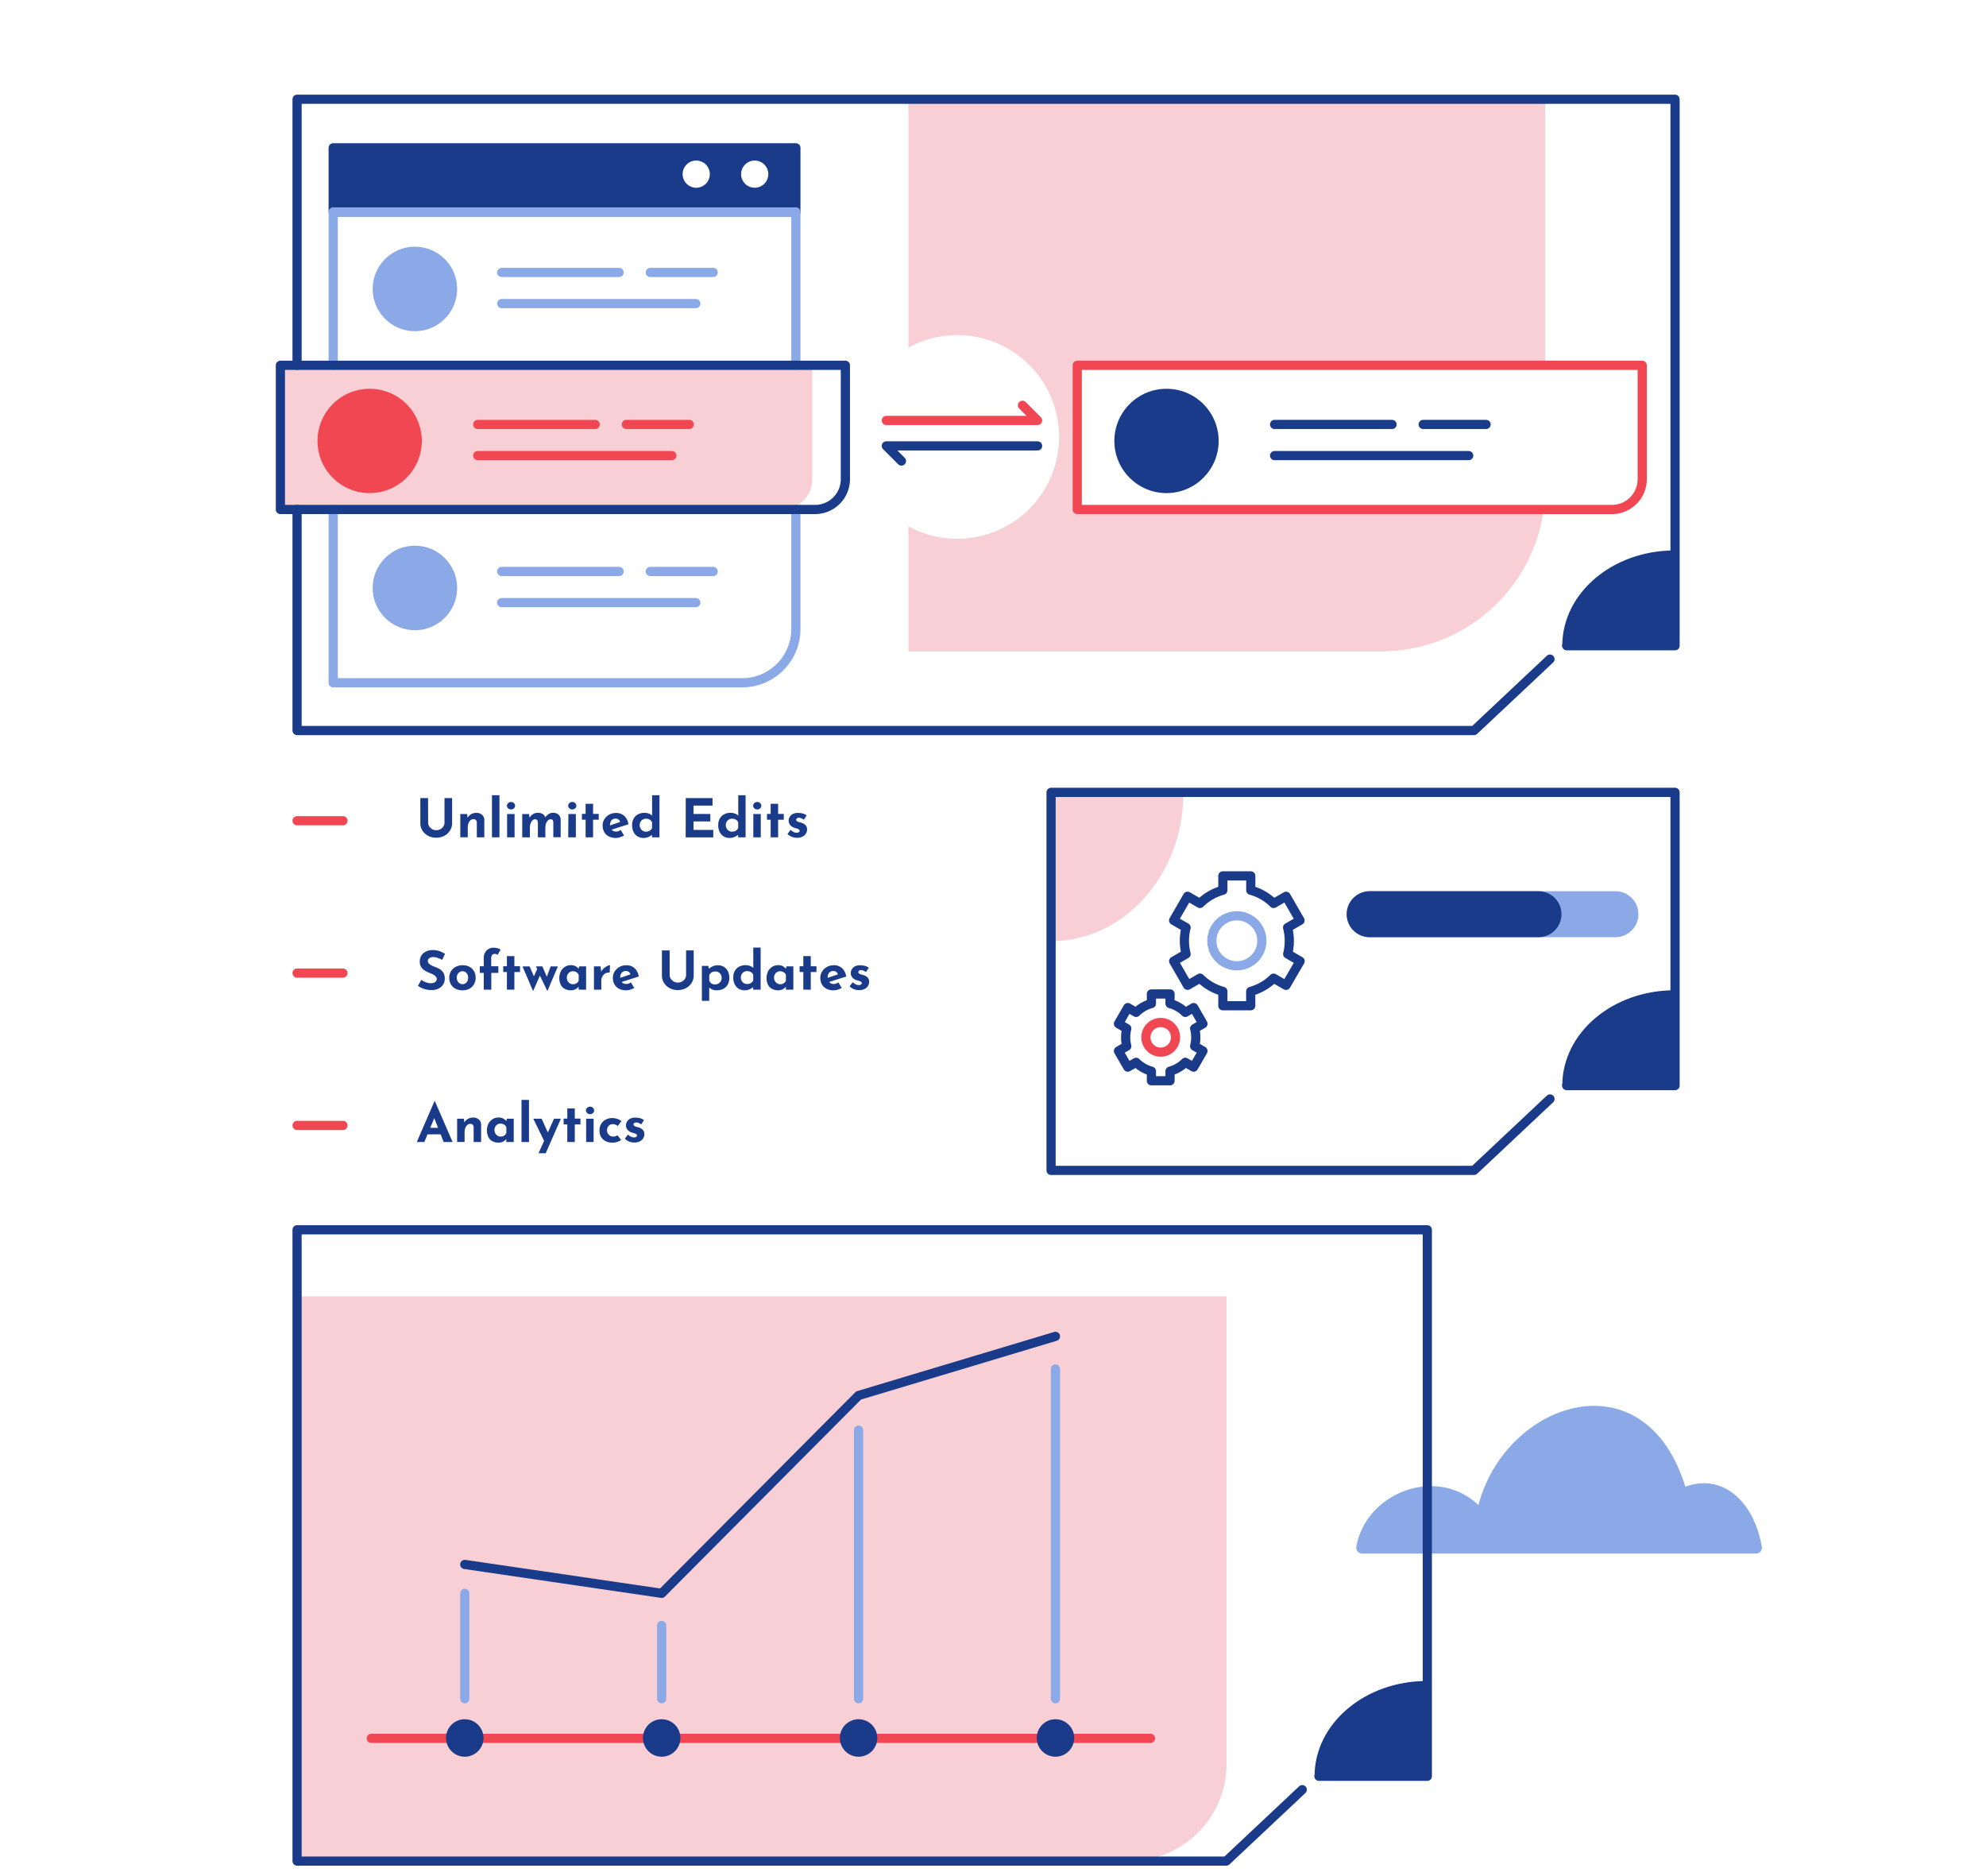 <svg xmlns="http://www.w3.org/2000/svg" viewBox="0 0 1080 1020"><defs><style>.cls-1{fill:#f7cfd5;}.cls-2{fill:#8ba9e7;}.cls-3{fill:#f14753;}.cls-4{fill:#1a3a8a;}.cls-5,.cls-6,.cls-7,.cls-8,.cls-9{fill:none;stroke-linecap:round;stroke-linejoin:round;}.cls-5,.cls-9{stroke:#1a3a8a;}.cls-5,.cls-7,.cls-8{stroke-width:5px;}.cls-6,.cls-7{stroke:#8ba9e7;}.cls-6,.cls-9{stroke-width:25px;}.cls-8{stroke:#f14753;}</style></defs><g id="Layer_3" data-name="Layer 3"><path class="cls-1" d="M152.48,198.6H441.7a0,0,0,0,1,0,0v61.88A16.48,16.48,0,0,1,425.22,277H152.48a0,0,0,0,1,0,0V198.6A0,0,0,0,1,152.48,198.6Z"/><path class="cls-1" d="M161.55,704.83H667a0,0,0,0,1,0,0v254.1a52.91,52.91,0,0,1-52.91,52.91H161.55a0,0,0,0,1,0,0v-307A0,0,0,0,1,161.55,704.83Z"/><path class="cls-2" d="M740.76,844.66H954.9a3.23,3.23,0,0,0,3.19-3.74c-4.2-24.3-21-40.11-41.6-32.64-22.16-71.68-97.67-46.41-112.51,10-22.92-21.67-61.12-6.71-66.4,22.59A3.23,3.23,0,0,0,740.76,844.66Z"/><circle class="cls-2" cx="225.63" cy="157.09" r="22.98"/><circle class="cls-3" cx="201.02" cy="239.73" r="28.36"/><circle class="cls-4" cx="634.35" cy="239.73" r="28.36"/><path class="cls-4" d="M910.58,351.08h-61c0-28.61,27.31-51.81,61-51.81Z"/><path class="cls-4" d="M775.86,965.74h-61c0-28.62,27.31-51.81,61-51.81Z"/><path class="cls-4" d="M910.58,590.22h-61c0-28.62,27.31-51.82,61-51.82Z"/><path class="cls-1" d="M571.58,430.79h72c0,44.69-32.23,80.91-72,80.91Z"/><circle class="cls-2" cx="225.63" cy="319.66" r="22.98"/><path class="cls-4" d="M181.19,80.37v34.84H432.8V80.37Zm197.47,21.7A7.39,7.39,0,1,1,386,94.69,7.38,7.38,0,0,1,378.66,102.07Zm31.76,0a7.39,7.39,0,1,1,7.39-7.38A7.39,7.39,0,0,1,410.42,102.07Z"/><path class="cls-1" d="M585.81,198.6V277H839.46a89.15,89.15,0,0,1-88.33,77.13H494v-68A55.36,55.36,0,1,0,494,189V54h346.3V198.6Z"/></g><g id="Layer_2" data-name="Layer 2"><rect class="cls-5" x="181.19" y="80.37" width="251.61" height="34.84"/><line class="cls-6" x1="744.83" y1="497.04" x2="878.48" y2="497.04"/><line class="cls-7" x1="272.83" y1="148.12" x2="336.69" y2="148.12"/><line class="cls-7" x1="353.63" y1="148.12" x2="387.84" y2="148.12"/><line class="cls-7" x1="272.83" y1="165.06" x2="378.39" y2="165.06"/><line class="cls-8" x1="259.8" y1="230.76" x2="323.66" y2="230.76"/><line class="cls-8" x1="340.6" y1="230.76" x2="374.81" y2="230.76"/><line class="cls-8" x1="259.8" y1="247.7" x2="365.36" y2="247.7"/><line class="cls-7" x1="272.83" y1="310.69" x2="336.69" y2="310.69"/><line class="cls-7" x1="353.63" y1="310.69" x2="387.84" y2="310.69"/><line class="cls-7" x1="272.83" y1="327.63" x2="378.39" y2="327.63"/><polyline class="cls-7" points="181.19 198.6 181.19 115.21 432.8 115.21 432.8 198.6"/><path class="cls-7" d="M432.8,277V342a29.22,29.22,0,0,1-29.22,29.21H181.19V277"/><path class="cls-5" d="M152.48,198.6H459.72a0,0,0,0,1,0,0v61.88A16.48,16.48,0,0,1,443.24,277H152.48a0,0,0,0,1,0,0V198.6A0,0,0,0,1,152.48,198.6Z"/><line class="cls-5" x1="693.13" y1="230.76" x2="756.99" y2="230.76"/><line class="cls-5" x1="773.93" y1="230.76" x2="808.14" y2="230.76"/><line class="cls-5" x1="693.13" y1="247.7" x2="798.69" y2="247.7"/><path class="cls-8" d="M585.81,198.6H893.05a0,0,0,0,1,0,0v61.88A16.48,16.48,0,0,1,876.57,277H585.81a0,0,0,0,1,0,0V198.6A0,0,0,0,1,585.81,198.6Z"/><polyline class="cls-5" points="161.55 198.6 161.55 53.96 910.9 53.96 910.9 351.08 851.97 351.08"/><polyline class="cls-5" points="161.55 276.95 161.55 397.18 801.59 397.18 842.9 358.35"/><polyline class="cls-5" points="708.18 973.01 666.87 1011.84 161.55 1011.84 161.55 668.62 776.18 668.62 776.18 965.74 717.25 965.74"/><polyline class="cls-5" points="842.9 597.48 801.59 636.32 571.58 636.32 571.58 430.79 910.9 430.79 910.9 590.22 851.97 590.22"/><polyline class="cls-5" points="564.25 242.43 481.99 242.43 490.22 250.66"/><polyline class="cls-8" points="481.99 228.59 564.25 228.59 556.03 220.36"/><line class="cls-8" x1="201.92" y1="945.11" x2="625.66" y2="945.11"/><circle class="cls-4" cx="252.74" cy="944.91" r="10.19"/><line class="cls-7" x1="252.74" y1="866.27" x2="252.74" y2="923.57"/><circle class="cls-4" cx="359.82" cy="944.91" r="10.19"/><line class="cls-7" x1="359.82" y1="883.75" x2="359.82" y2="923.57"/><circle class="cls-4" cx="466.9" cy="944.91" r="10.19"/><line class="cls-7" x1="466.9" y1="777.54" x2="466.9" y2="923.57"/><circle class="cls-4" cx="573.97" cy="944.91" r="10.19"/><line class="cls-7" x1="573.97" y1="744.31" x2="573.97" y2="923.57"/><polyline class="cls-5" points="252.74 850.56 359.82 866.27 466.9 758.7 573.97 726.56"/><line class="cls-8" x1="161.55" y1="446.21" x2="186.5" y2="446.21"/><line class="cls-8" x1="161.55" y1="529.05" x2="186.5" y2="529.05"/><line class="cls-8" x1="161.55" y1="611.88" x2="186.5" y2="611.88"/><line class="cls-9" x1="744.83" y1="497.04" x2="836.64" y2="497.04"/><circle class="cls-7" cx="672.61" cy="511.49" r="13.6"/><path class="cls-5" d="M701.12,511.49a28.45,28.45,0,0,0-.92-7.19l6.75-3.89-7.57-13.12-6.76,3.9A28.5,28.5,0,0,0,680.18,484v-7.8H665V484a28.5,28.5,0,0,0-12.44,7.19l-6.76-3.9-7.57,13.12L645,504.3a28.86,28.86,0,0,0,0,14.38l-6.75,3.89,7.57,13.12,6.76-3.9A28.39,28.39,0,0,0,665,539v7.81h15.15V539a28.39,28.39,0,0,0,12.44-7.18l6.76,3.9L707,522.57l-6.75-3.89A28.45,28.45,0,0,0,701.12,511.49Z"/><circle class="cls-8" cx="631.2" cy="563.97" r="8.06"/><path class="cls-5" d="M650.27,564a19.1,19.1,0,0,0-.61-4.81l4.51-2.6-5.06-8.78-4.52,2.61a19.06,19.06,0,0,0-8.32-4.8v-5.22H626.14v5.22a19,19,0,0,0-8.32,4.8l-4.52-2.61-5.07,8.78,4.52,2.6a19.23,19.23,0,0,0,0,9.61l-4.52,2.61,5.07,8.77,4.52-2.61a19,19,0,0,0,8.32,4.81v5.21h10.13v-5.21a19.08,19.08,0,0,0,8.32-4.81l4.52,2.61,5.06-8.77-4.51-2.61A19,19,0,0,0,650.27,564Z"/><path class="cls-4" d="M232.82,447.35a3.55,3.55,0,0,0,.61,1.94A4.86,4.86,0,0,0,235,450.8a4.37,4.37,0,0,0,2.19.58,4.64,4.64,0,0,0,2.32-.58,4.59,4.59,0,0,0,1.61-1.51,3.54,3.54,0,0,0,.6-1.94V433.89h4.14v13.54a7.46,7.46,0,0,1-1.16,4.16,8.05,8.05,0,0,1-3.13,2.85,9.36,9.36,0,0,1-4.38,1,9.22,9.22,0,0,1-4.33-1,8.1,8.1,0,0,1-3.12-2.85,7.46,7.46,0,0,1-1.16-4.16V433.89h4.2Z"/><path class="cls-4" d="M254,442.56l.32,2.26-.06-.2a5.29,5.29,0,0,1,1.89-1.93,5.69,5.69,0,0,1,3-.74,4.35,4.35,0,0,1,3,1.06,3.58,3.58,0,0,1,1.23,2.74v9.48H259.3v-8a2.18,2.18,0,0,0-.45-1.35,1.73,1.73,0,0,0-1.41-.51,2.42,2.42,0,0,0-1.62.61,4,4,0,0,0-1.07,1.65,7.13,7.13,0,0,0-.38,2.41v5.16h-4.06V442.56Z"/><path class="cls-4" d="M267.54,432.35h4.06v22.88h-4.06Z"/><path class="cls-4" d="M275.69,438.07a1.8,1.8,0,0,1,.71-1.48,2.34,2.34,0,0,1,1.52-.58,2.22,2.22,0,0,1,1.49.58,1.83,1.83,0,0,1,.68,1.48,1.79,1.79,0,0,1-.68,1.46,2.26,2.26,0,0,1-1.49.57,2.38,2.38,0,0,1-1.52-.57A1.76,1.76,0,0,1,275.69,438.07Zm.08,4.49h4.06v12.67h-4.06Z"/><path class="cls-4" d="M287.69,442.56l.32,2.23-.06-.17a5.74,5.74,0,0,1,1.89-2,5,5,0,0,1,2.72-.71,5.42,5.42,0,0,1,1.84.29,3.48,3.48,0,0,1,1.35.86,3,3,0,0,1,.76,1.46l-.15,0a6.72,6.72,0,0,1,2-1.91,4.35,4.35,0,0,1,2.39-.73,4.19,4.19,0,0,1,3,1.06,3.69,3.69,0,0,1,1.15,2.74v9.51h-4V447.4a3.88,3.88,0,0,0-.26-1.37,1.15,1.15,0,0,0-1.08-.6,2.27,2.27,0,0,0-1.66.68,4.19,4.19,0,0,0-1,1.74,7.36,7.36,0,0,0-.33,2.19v5.19h-4.06V447.4a3.12,3.12,0,0,0-.31-1.37,1.22,1.22,0,0,0-1.11-.6,2.14,2.14,0,0,0-1.61.68,4.32,4.32,0,0,0-1,1.73,7,7,0,0,0-.33,2.14v5.25H284V442.56Z"/><path class="cls-4" d="M309,438.07a1.8,1.8,0,0,1,.71-1.48,2.34,2.34,0,0,1,1.52-.58,2.22,2.22,0,0,1,1.49.58,1.84,1.84,0,0,1,.69,1.48,1.8,1.8,0,0,1-.69,1.46,2.26,2.26,0,0,1-1.49.57,2.38,2.38,0,0,1-1.52-.57A1.76,1.76,0,0,1,309,438.07Zm.09,4.49h4.06v12.67H309Z"/><path class="cls-4" d="M318.46,437h4.06v5.51h3.07v3.16h-3.07v9.57h-4.06v-9.57h-2V442.5h2Z"/><path class="cls-4" d="M334.93,455.58a8.21,8.21,0,0,1-3.93-.87,5.93,5.93,0,0,1-2.45-2.41,7.23,7.23,0,0,1-.84-3.53,6.21,6.21,0,0,1,1-3.45,7,7,0,0,1,2.64-2.45A7.47,7.47,0,0,1,335,442a6.45,6.45,0,0,1,4.48,1.58,7.75,7.75,0,0,1,2.28,4.57l-9.86,3.13L331,449l7.13-2.41-.84.38a2.94,2.94,0,0,0-.83-1.32,2.47,2.47,0,0,0-1.78-.57,2.94,2.94,0,0,0-1.58.42,2.75,2.75,0,0,0-1,1.19,4.67,4.67,0,0,0,.07,3.8,2.87,2.87,0,0,0,1.19,1.2,3.37,3.37,0,0,0,1.68.41,3.81,3.81,0,0,0,1.29-.23,7,7,0,0,0,1.23-.61l1.8,3a10.16,10.16,0,0,1-2.19.93A7.87,7.87,0,0,1,334.93,455.58Z"/><path class="cls-4" d="M349.9,455.58a6,6,0,0,1-3.17-.83,5.78,5.78,0,0,1-2.19-2.39,8.09,8.09,0,0,1-.79-3.71,7.17,7.17,0,0,1,.87-3.65,5.71,5.71,0,0,1,2.38-2.29,7.61,7.61,0,0,1,5.75-.41,4.53,4.53,0,0,1,1.87,1.16V432.35h4v22.88h-4.06v-2.46l.32.87a10.48,10.48,0,0,1-2.2,1.38A6.71,6.71,0,0,1,349.9,455.58Zm1.33-3.42a4.27,4.27,0,0,0,1.44-.22,3.28,3.28,0,0,0,1.1-.64,3.79,3.79,0,0,0,.82-1.05v-3.11a2.82,2.82,0,0,0-.71-1.09,3.34,3.34,0,0,0-1.16-.69,4.43,4.43,0,0,0-1.49-.25,3.24,3.24,0,0,0-1.67.45,3.45,3.45,0,0,0-1.23,1.23,3.5,3.5,0,0,0-.46,1.8,3.61,3.61,0,0,0,.46,1.83,3.52,3.52,0,0,0,1.23,1.28A3.25,3.25,0,0,0,351.23,452.16Z"/><path class="cls-4" d="M372.92,433.89h14.56V438H377.13v4.55h9.16v4.06h-9.16v4.61h10.75v4.06h-15Z"/><path class="cls-4" d="M396.73,455.58a6,6,0,0,1-3.16-.83,5.65,5.65,0,0,1-2.19-2.39,8.09,8.09,0,0,1-.8-3.71,7.17,7.17,0,0,1,.87-3.65,5.76,5.76,0,0,1,2.38-2.29,7.25,7.25,0,0,1,3.42-.79,7.35,7.35,0,0,1,2.34.38,4.67,4.67,0,0,1,1.87,1.16V432.35h4v22.88h-4.06v-2.46l.32.87a10.3,10.3,0,0,1-2.21,1.38A6.71,6.71,0,0,1,396.73,455.58Zm1.33-3.42a4.23,4.23,0,0,0,1.44-.22,3.18,3.18,0,0,0,1.1-.64,3.82,3.82,0,0,0,.83-1.05v-3.11a2.94,2.94,0,0,0-.71-1.09,3.44,3.44,0,0,0-1.16-.69,4.49,4.49,0,0,0-1.5-.25,3.21,3.21,0,0,0-1.66.45,3.4,3.4,0,0,0-1.24,1.23,3.6,3.6,0,0,0-.46,1.8,3.71,3.71,0,0,0,.46,1.83,3.46,3.46,0,0,0,1.24,1.28A3.22,3.22,0,0,0,398.06,452.16Z"/><path class="cls-4" d="M409.58,438.07a1.8,1.8,0,0,1,.71-1.48,2.34,2.34,0,0,1,1.52-.58,2.22,2.22,0,0,1,1.49.58,1.84,1.84,0,0,1,.69,1.48,1.8,1.8,0,0,1-.69,1.46,2.26,2.26,0,0,1-1.49.57,2.38,2.38,0,0,1-1.52-.57A1.76,1.76,0,0,1,409.58,438.07Zm.08,4.49h4.06v12.67h-4.06Z"/><path class="cls-4" d="M419.09,437h4.06v5.51h3.07v3.16h-3.07v9.57h-4.06v-9.57h-2V442.5h2Z"/><path class="cls-4" d="M433.44,455.49a7.58,7.58,0,0,1-2.91-.55,6.41,6.41,0,0,1-2.28-1.53l1.68-2.24a7.32,7.32,0,0,0,1.73,1.21,3.54,3.54,0,0,0,1.44.36,3.43,3.43,0,0,0,.88-.1,1.45,1.45,0,0,0,.62-.32.73.73,0,0,0,.23-.57.89.89,0,0,0-.39-.78,3.45,3.45,0,0,0-1-.48l-1.3-.39a4.73,4.73,0,0,1-2.51-1.61,3.83,3.83,0,0,1-.77-2.3,4.1,4.1,0,0,1,.51-1.93,4.15,4.15,0,0,1,1.62-1.63,5.75,5.75,0,0,1,2.89-.65,10,10,0,0,1,2.7.32,6.55,6.55,0,0,1,2.08,1l-1.53,2.38a6.07,6.07,0,0,0-1.24-.74,3.58,3.58,0,0,0-1.26-.33,2.14,2.14,0,0,0-.88.11,1.62,1.62,0,0,0-.57.38.77.77,0,0,0-.2.49.94.94,0,0,0,.42.87,3.33,3.33,0,0,0,1.14.5c.47.11.92.25,1.37.4a5.37,5.37,0,0,1,1.59.79,3.27,3.27,0,0,1,1.4,2.81,4.3,4.3,0,0,1-.6,2.19,4.43,4.43,0,0,1-1.8,1.67A6.56,6.56,0,0,1,433.44,455.49Z"/><path class="cls-4" d="M240.45,521.88a16.46,16.46,0,0,0-2.48-1.1,7.25,7.25,0,0,0-2.36-.43,3.66,3.66,0,0,0-2.15.55,1.87,1.87,0,0,0-.78,1.65,1.89,1.89,0,0,0,.59,1.35,6,6,0,0,0,1.54,1.06,20.26,20.26,0,0,0,2,.84,15.69,15.69,0,0,1,1.84.82,7.17,7.17,0,0,1,1.64,1.19,5.39,5.39,0,0,1,1.16,1.77,6.87,6.87,0,0,1,.43,2.6,5.7,5.7,0,0,1-.84,3,6.12,6.12,0,0,1-2.46,2.25,8.54,8.54,0,0,1-4,.86,13.2,13.2,0,0,1-2.48-.25,12.87,12.87,0,0,1-2.48-.75,12.55,12.55,0,0,1-2.35-1.29l1.85-3.28a10.34,10.34,0,0,0,3.42,1.62,6.48,6.48,0,0,0,1.66.23,5.74,5.74,0,0,0,1.52-.21,2.87,2.87,0,0,0,1.28-.74,2,2,0,0,0,.5-1.45A1.8,1.8,0,0,0,237,531a4.2,4.2,0,0,0-1.13-1,8.9,8.9,0,0,0-1.55-.75c-.66-.25-1.33-.54-2-.87a10.14,10.14,0,0,1-2-1.21,5.43,5.43,0,0,1-1.48-1.77,5.51,5.51,0,0,1-.56-2.59,6,6,0,0,1,.83-3.22,5.8,5.8,0,0,1,2.33-2.16,8.21,8.21,0,0,1,3.48-.89,12.17,12.17,0,0,1,4.19.61,15,15,0,0,1,2.89,1.45Z"/><path class="cls-4" d="M244.31,531.57a6.65,6.65,0,0,1,.91-3.48,6.45,6.45,0,0,1,2.57-2.42,7.93,7.93,0,0,1,3.8-.89,7.67,7.67,0,0,1,3.77.89,6.14,6.14,0,0,1,2.45,2.42,7,7,0,0,1,.85,3.48,7.1,7.1,0,0,1-.85,3.49,6.21,6.21,0,0,1-2.45,2.45,7.69,7.69,0,0,1-3.83.9,8.31,8.31,0,0,1-3.73-.81,6,6,0,0,1-2.56-2.35A7,7,0,0,1,244.31,531.57Zm4.09,0a3.88,3.88,0,0,0,.4,1.78,3.24,3.24,0,0,0,1.11,1.26,2.73,2.73,0,0,0,1.56.47,2.88,2.88,0,0,0,1.65-.47,3,3,0,0,0,1.08-1.26,4.51,4.51,0,0,0,0-3.58,3.05,3.05,0,0,0-1.08-1.25,2.88,2.88,0,0,0-1.65-.46,2.72,2.72,0,0,0-1.56.46,3.28,3.28,0,0,0-1.11,1.25A3.85,3.85,0,0,0,248.4,531.6Z"/><path class="cls-4" d="M263.07,538.06v-9.13h-2.15v-3.6h2.15v-4.4a5.81,5.81,0,0,1,1.44-4.08,5.33,5.33,0,0,1,4.16-1.58,7.39,7.39,0,0,1,1.81.25,4.92,4.92,0,0,1,1.75.79l-1.71,2.93a1.36,1.36,0,0,0-.68-.5,2.27,2.27,0,0,0-.74-.13,1.86,1.86,0,0,0-1.42.58,2.59,2.59,0,0,0-.55,1.85v4.29H271v3.6h-3.83v9.13Z"/><path class="cls-4" d="M275.66,519.82h4.06v5.51h3.07v3.16h-3.07v9.57h-4.06v-9.57h-2v-3.16h2Z"/><path class="cls-4" d="M294.94,525.39l2.79,6.53L297,532l2.44-6.58h3.94l-5.71,13.43-4.06-8.41-3.71,8.41-5.77-13.43H288l3.07,7.05-1.39-.2,2.44-5.4-.67-1.45Z"/><path class="cls-4" d="M310.49,538.41a7.07,7.07,0,0,1-3.21-.71,5.28,5.28,0,0,1-2.28-2.19,8.61,8.61,0,0,1,0-7.48,6.44,6.44,0,0,1,2.29-2.42,5.79,5.79,0,0,1,3-.86,5.3,5.3,0,0,1,2.86.63,7.31,7.31,0,0,1,1.61,1.37l-.18.5.38-1.86h3.77v12.67h-4.06v-2.75l.32.87s-.16.11-.35.33a5.83,5.83,0,0,1-.86.79,5.38,5.38,0,0,1-1.39.78A5.24,5.24,0,0,1,310.49,538.41Zm1.16-3.3a3.81,3.81,0,0,0,1.3-.22,3,3,0,0,0,1-.64,3.72,3.72,0,0,0,.75-1.06v-3.1A2.88,2.88,0,0,0,314,529a3.12,3.12,0,0,0-1.1-.69,3.78,3.78,0,0,0-1.42-.25,3,3,0,0,0-1.61.45,3.29,3.29,0,0,0-1.17,1.23,3.85,3.85,0,0,0,0,3.63,3.41,3.41,0,0,0,1.23,1.27A3.17,3.17,0,0,0,311.65,535.11Z"/><path class="cls-4" d="M326.61,525.39l.38,3.48-.09-.52a5.81,5.81,0,0,1,1.51-1.93,8.5,8.5,0,0,1,1.9-1.23,3.8,3.8,0,0,1,1.43-.44l-.2,4.06a3.64,3.64,0,0,0-2.44.47,4.27,4.27,0,0,0-1.56,1.68,4.52,4.52,0,0,0-.55,2.15v4.95h-4V525.39Z"/><path class="cls-4" d="M340.5,538.41a8.15,8.15,0,0,1-3.93-.87,5.93,5.93,0,0,1-2.45-2.41,7.23,7.23,0,0,1-.84-3.53,6.21,6.21,0,0,1,1-3.45,7,7,0,0,1,2.63-2.45,7.51,7.51,0,0,1,3.69-.92,6.47,6.47,0,0,1,4.48,1.58,7.69,7.69,0,0,1,2.27,4.57l-9.86,3.13-.89-2.2,7.13-2.41-.84.38a3.08,3.08,0,0,0-.83-1.32,2.47,2.47,0,0,0-1.78-.57,2.94,2.94,0,0,0-1.58.42,2.77,2.77,0,0,0-1.05,1.19,4.28,4.28,0,0,0-.36,1.82,4.08,4.08,0,0,0,.44,2,2.89,2.89,0,0,0,1.19,1.21,3.48,3.48,0,0,0,1.68.4,3.81,3.81,0,0,0,1.29-.23,7.4,7.4,0,0,0,1.23-.61l1.8,3a10.66,10.66,0,0,1-2.19.92A7.53,7.53,0,0,1,340.5,538.41Z"/><path class="cls-4" d="M364.16,530.18a3.55,3.55,0,0,0,.61,1.94,4.76,4.76,0,0,0,1.61,1.51,4.37,4.37,0,0,0,2.19.58,4.67,4.67,0,0,0,2.32-.58,4.59,4.59,0,0,0,1.61-1.51,3.54,3.54,0,0,0,.6-1.94V516.72h4.14v13.54a7.46,7.46,0,0,1-1.16,4.16,8.05,8.05,0,0,1-3.13,2.85,9.37,9.37,0,0,1-4.38,1,9.22,9.22,0,0,1-4.33-1,8.1,8.1,0,0,1-3.12-2.85,7.46,7.46,0,0,1-1.16-4.16V516.72h4.2Z"/><path class="cls-4" d="M389.6,538.41a6.08,6.08,0,0,1-2.22-.42,4.71,4.71,0,0,1-1.81-1.2l.11-1.19v8.55h-4v-19h3.48l.58,2.47-.32-.87a9.31,9.31,0,0,1,2.21-1.4,6.87,6.87,0,0,1,2.81-.55,6.08,6.08,0,0,1,3.16.83,5.68,5.68,0,0,1,2.19,2.38,8,8,0,0,1,.8,3.72,7,7,0,0,1-.9,3.66,5.87,5.87,0,0,1-2.47,2.29A7.93,7.93,0,0,1,389.6,538.41Zm-.81-3.19a3.84,3.84,0,0,0,1.81-.43,3.44,3.44,0,0,0,1.33-1.24,3.27,3.27,0,0,0,.51-1.81,3.75,3.75,0,0,0-.45-1.87,3.33,3.33,0,0,0-1.22-1.25,3.38,3.38,0,0,0-1.69-.44,4.5,4.5,0,0,0-1.44.21,3.35,3.35,0,0,0-1.1.64,3.73,3.73,0,0,0-.83,1.06v3.1a3.33,3.33,0,0,0,.67,1.08,3,3,0,0,0,1.06.71A3.68,3.68,0,0,0,388.79,535.22Z"/><path class="cls-4" d="M404.91,538.41a6.08,6.08,0,0,1-3.16-.82,5.68,5.68,0,0,1-2.19-2.4,8.09,8.09,0,0,1-.8-3.71,7.17,7.17,0,0,1,.87-3.65,5.71,5.71,0,0,1,2.38-2.29,7.22,7.22,0,0,1,3.42-.79,7.35,7.35,0,0,1,2.34.38,4.67,4.67,0,0,1,1.87,1.16V515.18h4v22.88h-4.06V535.6l.32.87a10.56,10.56,0,0,1-2.21,1.38A6.71,6.71,0,0,1,404.91,538.41Zm1.33-3.42a4.27,4.27,0,0,0,1.44-.22,3.12,3.12,0,0,0,1.1-.64,3.68,3.68,0,0,0,.83-1V530a2.83,2.83,0,0,0-.71-1.08,3.31,3.31,0,0,0-1.16-.7,4.54,4.54,0,0,0-1.5-.25,3.21,3.21,0,0,0-1.66.45,3.4,3.4,0,0,0-1.24,1.23,3.5,3.5,0,0,0-.46,1.8,3.61,3.61,0,0,0,.46,1.83,3.46,3.46,0,0,0,1.24,1.28A3.12,3.12,0,0,0,406.24,535Z"/><path class="cls-4" d="M423.18,538.41a7.07,7.07,0,0,1-3.21-.71,5.26,5.26,0,0,1-2.27-2.19,8.61,8.61,0,0,1,0-7.48,6.36,6.36,0,0,1,2.29-2.42,5.73,5.73,0,0,1,3-.86,5.3,5.3,0,0,1,2.86.63,7.09,7.09,0,0,1,1.61,1.37l-.17.5.37-1.86h3.77v12.67h-4.06v-2.75l.32.87s-.15.11-.35.33a5.68,5.68,0,0,1-.85.79,5.55,5.55,0,0,1-1.39.78A5.33,5.33,0,0,1,423.18,538.41Zm1.16-3.3a3.77,3.77,0,0,0,1.3-.22,3,3,0,0,0,1-.64,3.72,3.72,0,0,0,.75-1.06v-3.1a2.75,2.75,0,0,0-.69-1.09,3.21,3.21,0,0,0-1.1-.69,3.83,3.83,0,0,0-1.43-.25,3.06,3.06,0,0,0-1.61.45,3.29,3.29,0,0,0-1.17,1.23,3.85,3.85,0,0,0,0,3.63,3.49,3.49,0,0,0,1.23,1.27A3.17,3.17,0,0,0,424.34,535.11Z"/><path class="cls-4" d="M436.84,519.82h4.06v5.51H444v3.16H440.9v9.57h-4.06v-9.57h-2v-3.16h2Z"/><path class="cls-4" d="M453.31,538.41a8.15,8.15,0,0,1-3.93-.87,5.93,5.93,0,0,1-2.45-2.41,7.23,7.23,0,0,1-.84-3.53,6.29,6.29,0,0,1,1-3.45,7.15,7.15,0,0,1,2.64-2.45,7.51,7.51,0,0,1,3.69-.92,6.47,6.47,0,0,1,4.48,1.58,7.69,7.69,0,0,1,2.27,4.57l-9.86,3.13-.9-2.2,7.14-2.41-.84.38a3.08,3.08,0,0,0-.83-1.32,2.49,2.49,0,0,0-1.78-.57,2.94,2.94,0,0,0-1.58.42,2.71,2.71,0,0,0-1.05,1.19,4.28,4.28,0,0,0-.36,1.82,4.08,4.08,0,0,0,.44,2,2.93,2.93,0,0,0,1.18,1.21,3.54,3.54,0,0,0,1.69.4,3.81,3.81,0,0,0,1.29-.23,7.8,7.8,0,0,0,1.23-.61l1.8,3a10.66,10.66,0,0,1-2.19.92A7.58,7.58,0,0,1,453.31,538.41Z"/><path class="cls-4" d="M467.23,538.33a7.63,7.63,0,0,1-2.92-.56,6.45,6.45,0,0,1-2.27-1.53l1.68-2.24a6.6,6.6,0,0,0,1.73,1.21,3.33,3.33,0,0,0,2.32.26,1.52,1.52,0,0,0,.62-.32.76.76,0,0,0,.23-.57.94.94,0,0,0-.39-.78,3.45,3.45,0,0,0-1-.48l-1.31-.39a4.7,4.7,0,0,1-2.5-1.61,3.77,3.77,0,0,1-.77-2.3,4.13,4.13,0,0,1,.51-1.93,4,4,0,0,1,1.62-1.63,5.71,5.71,0,0,1,2.88-.65,9.89,9.89,0,0,1,2.7.32,6.6,6.6,0,0,1,2.09,1l-1.54,2.38a6.28,6.28,0,0,0-1.23-.74,3.63,3.63,0,0,0-1.26-.33,2,2,0,0,0-.89.12,1.37,1.37,0,0,0-.56.37.72.72,0,0,0-.2.49,1,1,0,0,0,.42.88,3.53,3.53,0,0,0,1.14.49c.47.11.92.25,1.36.4a5.56,5.56,0,0,1,1.6.79,3.57,3.57,0,0,1,1,1.17,3.48,3.48,0,0,1,.36,1.64,4.28,4.28,0,0,1-2.39,3.86A6.55,6.55,0,0,1,467.23,538.33Z"/><path class="cls-4" d="M226.65,620.9l9.62-22.19h.24l9.62,22.19h-4.87l-6.14-15.61,3-2.08-7.37,17.69Zm6.58-7.72h6.41l1.48,3.54h-9.2Z"/><path class="cls-4" d="M252.25,608.22l.32,2.26-.06-.2a5.37,5.37,0,0,1,1.89-1.93,5.69,5.69,0,0,1,3-.74,4.43,4.43,0,0,1,3,1.06,3.58,3.58,0,0,1,1.23,2.74v9.49h-4.06v-8a2.18,2.18,0,0,0-.45-1.35,1.73,1.73,0,0,0-1.41-.51,2.42,2.42,0,0,0-1.62.61,4,4,0,0,0-1.07,1.66,7.07,7.07,0,0,0-.38,2.4v5.17h-4.06V608.22Z"/><path class="cls-4" d="M271.13,621.24a7,7,0,0,1-3.2-.71,5.23,5.23,0,0,1-2.28-2.19,8.61,8.61,0,0,1,0-7.48,6.36,6.36,0,0,1,2.29-2.42,5.76,5.76,0,0,1,3-.86,5.26,5.26,0,0,1,2.85.63,6.88,6.88,0,0,1,1.61,1.37l-.17.5.38-1.86h3.77V620.9h-4.06v-2.76l.32.87s-.16.11-.35.33a6.4,6.4,0,0,1-.86.79,5.38,5.38,0,0,1-1.39.78A5.26,5.26,0,0,1,271.13,621.24Zm1.16-3.3a3.6,3.6,0,0,0,1.31-.22,2.89,2.89,0,0,0,1-.64,4,4,0,0,0,.76-1.06v-3.1a3,3,0,0,0-.7-1.09,3.21,3.21,0,0,0-1.1-.69,3.82,3.82,0,0,0-1.42-.25,3,3,0,0,0-1.61.45,3.32,3.32,0,0,0-1.18,1.23,3.92,3.92,0,0,0,0,3.63,3.49,3.49,0,0,0,1.23,1.27A3.19,3.19,0,0,0,272.29,617.94Z"/><path class="cls-4" d="M283.6,598h4.06V620.9H283.6Z"/><path class="cls-4" d="M296.25,621,290,608.22h4.55l4.79,10.7Zm-3.4,6,8.44-18.77H305L296.77,627Z"/><path class="cls-4" d="M308.51,602.65h4.06v5.51h3.08v3.17h-3.08v9.57h-4.06v-9.57h-2v-3.17h2Z"/><path class="cls-4" d="M318.66,603.73a1.83,1.83,0,0,1,.71-1.48,2.36,2.36,0,0,1,1.53-.58,2.22,2.22,0,0,1,1.49.58,1.86,1.86,0,0,1,.68,1.48,1.82,1.82,0,0,1-.68,1.46,2.26,2.26,0,0,1-1.49.57,2.4,2.4,0,0,1-1.53-.57A1.79,1.79,0,0,1,318.66,603.73Zm.09,4.49h4.06V620.9h-4.06Z"/><path class="cls-4" d="M337.75,619.76a6.65,6.65,0,0,1-2.11,1.08,8,8,0,0,1-2.48.4,8.42,8.42,0,0,1-3.78-.79,5.92,5.92,0,0,1-2.5-2.3,6.92,6.92,0,0,1-.88-3.61,6.55,6.55,0,0,1,1-3.61,6.3,6.3,0,0,1,2.51-2.27,7.16,7.16,0,0,1,3.26-.79,8.57,8.57,0,0,1,3,.47,7.07,7.07,0,0,1,2.16,1.22l-2,2.61a5.7,5.7,0,0,0-1.12-.66,3.9,3.9,0,0,0-1.66-.33,2.82,2.82,0,0,0-1.54.44,3.05,3.05,0,0,0-1.1,1.18,3.66,3.66,0,0,0-.41,1.74,3.46,3.46,0,0,0,.44,1.71,3.18,3.18,0,0,0,1.2,1.24,3.52,3.52,0,0,0,1.81.45,3.69,3.69,0,0,0,1.23-.19,3.1,3.1,0,0,0,1-.54Z"/><path class="cls-4" d="M345,621.16a7.78,7.78,0,0,1-2.92-.55,6.43,6.43,0,0,1-2.28-1.54l1.69-2.24a6.57,6.57,0,0,0,1.72,1.21,3.54,3.54,0,0,0,1.44.36,3.38,3.38,0,0,0,.88-.1,1.44,1.44,0,0,0,.63-.32.74.74,0,0,0,.23-.56.94.94,0,0,0-.39-.79,3.72,3.72,0,0,0-1-.48l-1.31-.39a4.68,4.68,0,0,1-2.51-1.61,3.83,3.83,0,0,1-.77-2.3,4.15,4.15,0,0,1,2.13-3.56,5.75,5.75,0,0,1,2.89-.65,10,10,0,0,1,2.7.32,6.55,6.55,0,0,1,2.08,1l-1.53,2.38a6.28,6.28,0,0,0-1.23-.74,3.68,3.68,0,0,0-1.27-.33,2,2,0,0,0-.88.12,1.48,1.48,0,0,0-.57.37.78.78,0,0,0-.2.5,1,1,0,0,0,.42.87,3.5,3.5,0,0,0,1.15.49c.46.12.91.25,1.36.41a5.13,5.13,0,0,1,1.59.78,3.46,3.46,0,0,1,1,1.17,3.37,3.37,0,0,1,.37,1.64,4.31,4.31,0,0,1-2.4,3.86A6.54,6.54,0,0,1,345,621.16Z"/></g></svg>